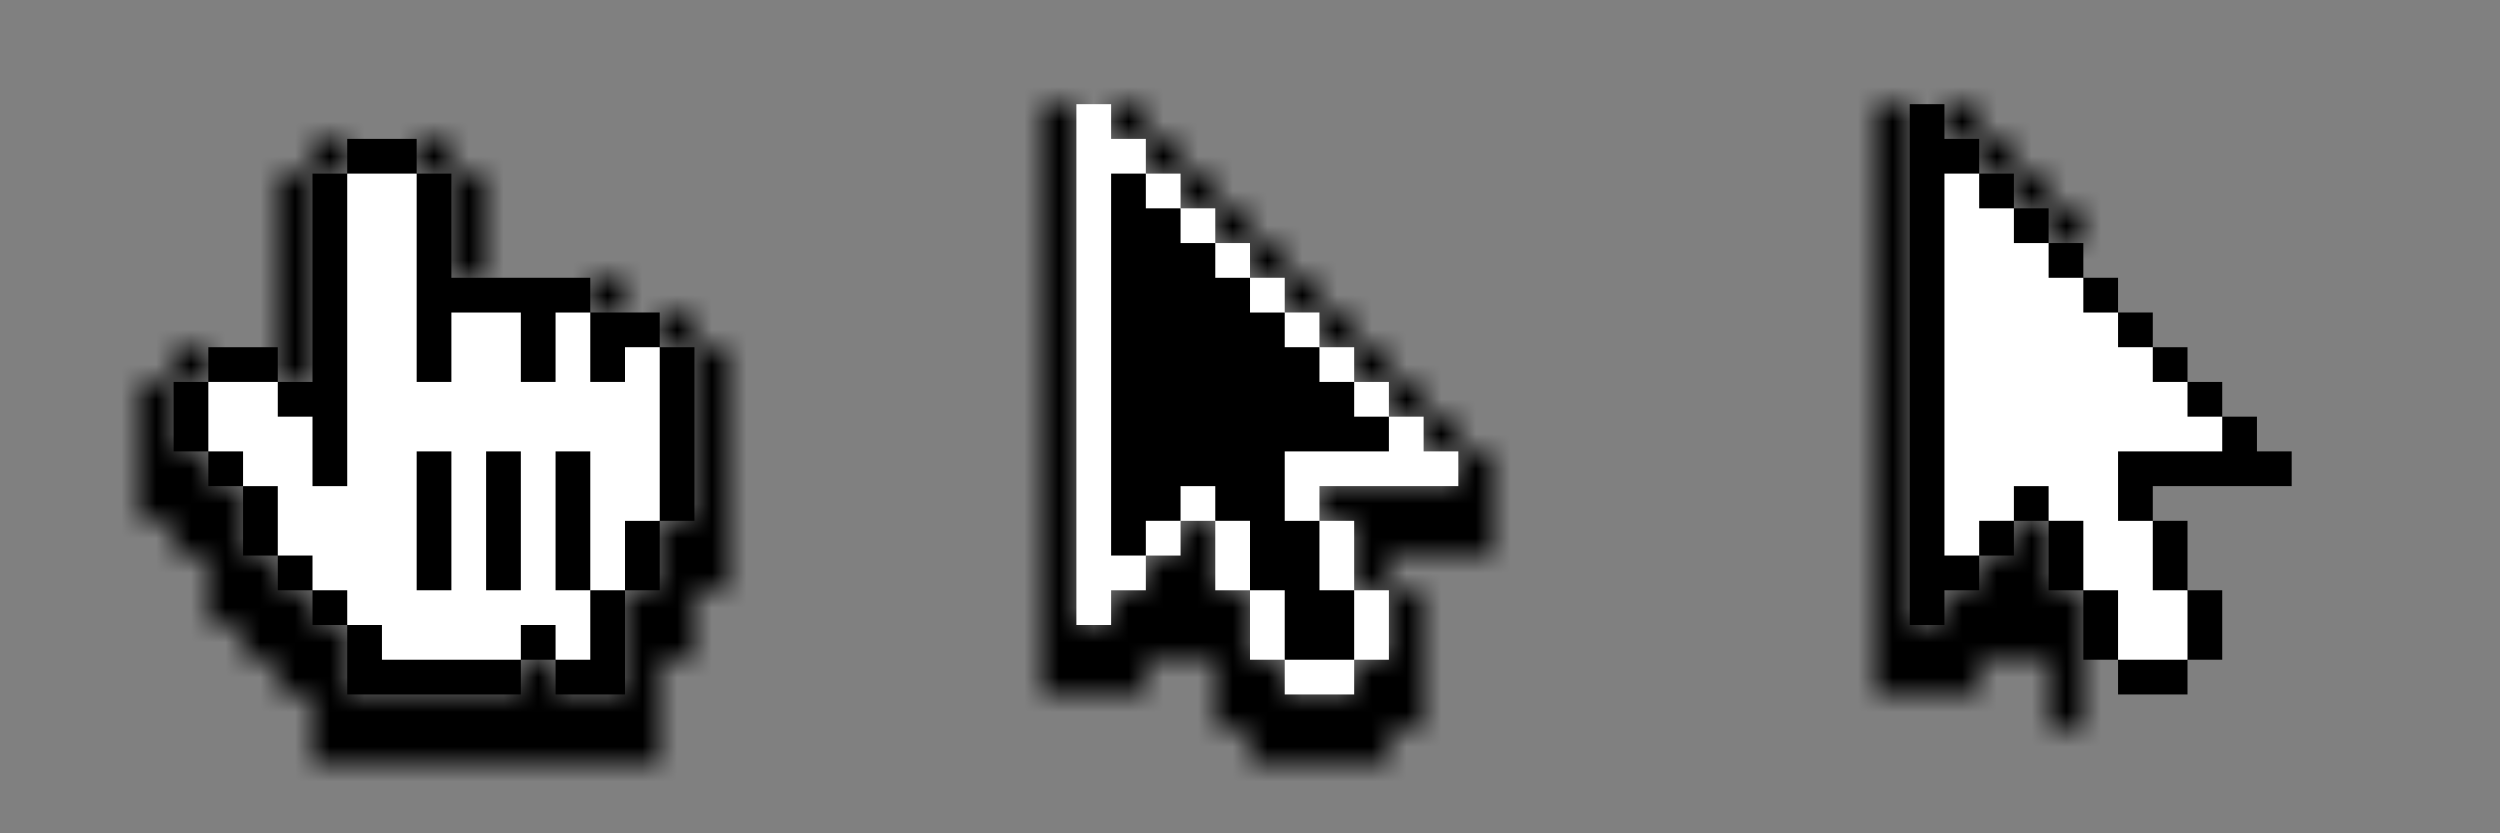 <?xml version="1.0" encoding="utf-8"?>
<!DOCTYPE svg PUBLIC "-//W3C//DTD SVG 1.1//EN" "http://www.w3.org/Graphics/SVG/1.1/DTD/svg11.dtd">
<svg version="1.1" xmlns="http://www.w3.org/2000/svg" xmlns:xlink="http://www.w3.org/1999/xlink" x="0px" y="0px"
     viewBox="0 0 72 24" xml:space="preserve">
     <rect x="0" y="0" width="72" height="24" fill="#808080" stroke="none"/>
     <defs>
         <symbol id='white-arrow-shadow'>
            <path fill="#F3F3F3" d="M1,3h1v1H1V3z"/>
            <path fill="#F3F3F3" d="M3,3h1v1H3V3z"/>
            <path fill="#DBDBDB" d="M1,4h1v1H1V4z"/>
            <path fill="#F3F3F3" d="M4,4h1v1H4V4z"/>
            <path fill="#CFCFCF" d="M1,5h1v13H1V5z"/>
            <path fill="#F3F3F3" d="M5,5h1v1H5V5z"/>
            <path fill="#F3F3F3" d="M6,6h1v1H6V6z"/>
            <path fill="#F3F3F3" d="M7,7h1v1H7V7z"/>
            <path fill="#F3F3F3" d="M8,8h1v1H8V8z"/>
            <path fill="#F3F3F3" d="M9,9h1v1H9V9z"/>
            <path fill="#F3F3F3" d="M10,10h1v1h-1V10z"/>
            <path fill="#F3F3F3" d="M11,11h1v1h-1V11z"/>
            <path fill="#F3F3F3" d="M12,12h1v1h-1V12z"/>
            <path fill="#F3F3F3" d="M13,13h1v1h-1V13z"/>
            <path fill="#646464" d="M9,14h1v1H9V14z"/>
            <path fill="#707070" d="M10,14h1v1h-1V14z"/>
            <path fill="#7C7C7C" d="M11,14h1v1h-1V14z"/>
            <path fill="#ABABAB" d="M12,14h1v1h-1V14z"/>
            <path fill="#E7E7E7" d="M13,14h1v1h-1V14z"/>
            <path fill="#585858" d="M5,15h1v1H5V15z"/>
            <path fill="#C3C3C3" d="M10,15h1v1h-1V15z"/>
            <path fill="#CFCFCF" d="M11,15h1v1h-1V15z"/>
            <path fill="#DBDBDB" d="M12,15h1v1h-1V15z"/>
            <path fill="#F3F3F3" d="M13,15h1v1h-1V15z"/>
            <path fill="#7C7C7C" d="M4,16h1v1H4V16z"/>
            <path fill="#949494" d="M5,16h1v1H5V16z"/>
            <path fill="#DBDBDB" d="M10,16h1v1h-1V16z"/>
            <path fill="#7C7C7C" d="M3,17h1v1H3V17z"/>
            <path fill="#C3C3C3" d="M4,17h1v1H4V17z"/>
            <path fill="#CFCFCF" d="M5,17h1v1H5V17z"/>
            <path fill="#888888" d="M6,17h1v1H6V17z"/>
            <path fill="#F3F3F3" d="M11,17h1v1h-1V17z"/>
            <path fill="#DBDBDB" d="M1,18h1v1H1V18z"/>
            <path fill="#ABABAB" d="M2,18h1v1H2V18z"/>
            <path fill="#C3C3C3" d="M3,18h1v1H3V18z"/>
            <path fill="#F3F3F3" d="M4,18h2v1H4V18z"/>
            <path fill="#B7B7B7" d="M6,18h1v1H6V18z"/>
            <path fill="#DBDBDB" d="M11,18h1v2h-1V18z"/>
            <path fill="#F3F3F3" d="M1,19h1v1H1V19z"/>
            <path fill="#E7E7E7" d="M2,19h1v1H2V19z"/>
            <path fill="#F3F3F3" d="M3,19h1v1H3V19z"/>
            <path fill="#DBDBDB" d="M6,19h1v1H6V19z"/>
            <path fill="#888888" d="M7,19h1v1H7V19z"/>
            <path fill="#888888" d="M10,19h1v1h-1V19z"/>
            <path fill="#F3F3F3" d="M6,20h1v1H6V20z"/>
            <path fill="#C3C3C3" d="M7,20h1v1H7V20z"/>
            <path fill="#888888" d="M8,20h2v1H8V20z"/>
            <path fill="#C3C3C3" d="M10,20h1v1h-1V20z"/>
            <path fill="#F3F3F3" d="M11,20h1v1h-1V20z"/>
            <path fill="#F3F3F3" d="M7,21h1v1H7V21z"/>
            <path fill="#DBDBDB" d="M8,21h2v1H8V21z"/>
            <path fill="#F3F3F3" d="M10,21h1v1h-1V21z"/>
        </symbol>
        <symbol id="white-arrow-main">
            <polygon points="13,14 13,13 12,13 12,12 11,12 11,11 10,11 10,10 9,10 9,9 8,9 8,8 7,8 7,7 6,7 6,6 5,6 5,5 4,5 4,4 3,4 3,3 
                2,3 2,18 3,18 3,17 4,17 4,16 5,16 5,15 6,15 6,17 7,17 7,19 8,19 8,20 10,20 10,19 11,19 11,17 10,17 10,15 9,15 9,14          "/>
            <path fill="#FFFFFF" d="M3,5h1v1h1v1h1v1h1v1h1v1h1v1h1v1h1v1H8v2h1v2h1v2H8v-2H7v-2H6v-1H5v1H4v1H3V5z"/>
        </symbol>
        <symbol id="hand-shadow">
            <path fill="#F3F3F3" d="M5,4h1v1H5V4z"/>
            <path fill="#F3F3F3" d="M8,4h1v1H8V4z"/>
            <path fill="#F3F3F3" d="M4,5h1v1H4V5z"/>
            <path fill="#F3F3F3" d="M9,5h1v1H9V5z"/>
            <path fill="#DBDBDB" d="M4,6h1v1H4V6z"/>
            <path fill="#DBDBDB" d="M9,6h1v1H9V6z"/>
            <path fill="#CFCFCF" d="M4,7h1v3H4V7z"/>
            <path fill="#CFCFCF" d="M9,7h1v1H9V7z"/>
            <path fill="#F3F3F3" d="M13,8h1v1h-1V8z"/>
            <path fill="#F3F3F3" d="M15,9h1v1h-1V9z"/>
            <path fill="#F3F3F3" d="M1,10h1v1H1V10z"/>
            <path fill="#C3C3C3" d="M4,10h1v1H4V10z"/>
            <path fill="#F3F3F3" d="M16,10h1v1h-1V10z"/>
            <path fill="#F3F3F3" d="M0,11h1v1H0V11z"/>
            <path fill="#DBDBDB" d="M16,11h1v1h-1V11z"/>
            <path fill="#DBDBDB" d="M0,12h1v2H0V12z"/>
            <path fill="#CFCFCF" d="M16,12h1v3h-1V12z"/>
            <path fill="#888888" d="M1,13h1v1H1V13z"/>
            <path fill="#F3F3F3" d="M0,14h1v1H0V14z"/>
            <path fill="#C3C3C3" d="M1,14h1v1H1V14z"/>
            <path fill="#7C7C7C" d="M2,14h1v1H2V14z"/>
            <path fill="#F3F3F3" d="M1,15h1v1H1V15z"/>
            <path fill="#B7B7B7" d="M2,15h1v1H2V15z"/>
            <path fill="#888888" d="M15,15h1v1h-1V15z"/>
            <path fill="#DBDBDB" d="M16,15h1v1h-1V15z"/>
            <path fill="#DBDBDB" d="M2,16h1v1H2V16z"/>
            <path fill="#888888" d="M3,16h1v1H3V16z"/>
            <path fill="#B7B7B7" d="M15,16h1v1h-1V16z"/>
            <path fill="#F3F3F3" d="M16,16h1v1h-1V16z"/>
            <path fill="#F3F3F3" d="M2,17h1v1H2V17z"/>
            <path fill="#C3C3C3" d="M3,17h1v1H3V17z"/>
            <path fill="#7C7C7C" d="M4,17h1v1H4V17z"/>
            <path fill="#888888" d="M14,17h1v1h-1V17z"/>
            <path fill="#DBDBDB" d="M15,17h1v1h-1V17z"/>
            <path fill="#F3F3F3" d="M3,18h1v1H3V18z"/>
            <path fill="#C3C3C3" d="M4,18h1v1H4V18z"/>
            <path fill="#7C7C7C" d="M5,18h1v1H5V18z"/>
            <path fill="#B7B7B7" d="M14,18h1v1h-1V18z"/>
            <path fill="#F3F3F3" d="M15,18h1v1h-1V18z"/>
            <path fill="#F3F3F3" d="M4,19h1v1H4V19z"/>
            <path fill="#B7B7B7" d="M5,19h1v1H5V19z"/>
            <path fill="#585858" d="M11,19h1v1h-1V19z"/>
            <path fill="#CFCFCF" d="M14,19h1v1h-1V19z"/>
            <path fill="#DBDBDB" d="M5,20h1v1H5V20z"/>
            <path fill="#949494" d="M6,20h1v1H6V20z"/>
            <path fill="#707070" d="M7,20h3v1H7V20z"/>
            <path fill="#888888" d="M10,20h1v1h-1V20z"/>
            <path fill="#9F9F9F" d="M11,20h1v1h-1V20z"/>
            <path fill="#888888" d="M12,20h1v1h-1V20z"/>
            <path fill="#949494" d="M13,20h1v1h-1V20z"/>
            <path fill="#DBDBDB" d="M14,20h1v1h-1V20z"/>
            <path fill="#F3F3F3" d="M5,21h1v1H5V21z"/>
            <path fill="#DBDBDB" d="M6,21h1v1H6V21z"/>
            <path fill="#CFCFCF" d="M7,21h3v1H7V21z"/>
            <path fill="#DBDBDB" d="M10,21h1v1h-1V21z"/>
            <path fill="#E7E7E7" d="M11,21h1v1h-1V21z"/>
            <path fill="#DBDBDB" d="M12,21h2v1h-2V21z"/>
            <path fill="#F3F3F3" d="M14,21h1v1h-1V21z"/>
        </symbol>
        <symbol id="hand-main">
            <polygon points="15,10 15,9 13,9 13,8 9,8 9,5 8,5 8,4 6,4 6,5 5,5 5,11 4,11 4,10 2,10 2,11 1,11 1,13 2,13 2,14 3,14 3,16 4,16 4,17 5,17 5,18 6,18 6,20 11,20 11,19 12,19 12,20 14,20 14,17 15,17 15,15 16,15 16,10"/>
            <path fill="#FFFFFF" d="M14,10v1h-1V9h-1v2h-1V9H9v2H8V5H6v9H5v-2H4v-1H2v2h1v1h1v2h1v1h1v1h1v1h4v-1h1v1h1v-2h-1v-4h1v4h1v-2h1v-5H14z M9,17H8v-4h1V17z M11,17h-1v-4h1V17z"/>
        </symbol>
        <symbol id="black-arrow-shadow">
            <path fill="#F3F3F3" d="M1,3h1v1H1V3z"/>
            <path fill="#F3F3F3" d="M3,3h1v1H3V3z"/>
            <path fill="#DBDBDB" d="M1,4h1v1H1V4z"/>
            <path fill="#F3F3F3" d="M4,4h1v1H4V4z"/>
            <path fill="#CFCFCF" d="M1,5h1v13H1V5z"/>
            <path fill="#F3F3F3" d="M5,5h1v1H5V5z"/>
            <path fill="#F3F3F3" d="M6,6h1v1H6V6z"/>
            <path fill="#F3F3F3" d="M7,7h1v1H7V7z"/>
            <path fill="#F3F3F3" d="M8,8h1v1H8V8z"/>
            <path fill="#F3F3F3" d="M9,9h1v1H9V9z"/>
            <path fill="#F3F3F3" d="M10,10h1v1h-1V10z"/>
            <path fill="#F3F3F3" d="M11,11h1v1h-1V11z"/>
            <path fill="#F3F3F3" d="M12,12h1v1h-1V12z"/>
            <path fill="#F3F3F3" d="M13,13h1v1h-1V13z"/>
            <path fill="#646464" d="M9,14h1v1H9V14z"/>
            <path fill="#707070" d="M10,14h1v1h-1V14z"/>
            <path fill="#7C7C7C" d="M11,14h1v1h-1V14z"/>
            <path fill="#ABABAB" d="M12,14h1v1h-1V14z"/>
            <path fill="#E7E7E7" d="M13,14h1v1h-1V14z"/>
            <path fill="#585858" d="M5,15h1v1H5V15z"/>
            <path fill="#C3C3C3" d="M10,15h1v1h-1V15z"/>
            <path fill="#CFCFCF" d="M11,15h1v1h-1V15z"/>
            <path fill="#DBDBDB" d="M12,15h1v1h-1V15z"/>
            <path fill="#F3F3F3" d="M13,15h1v1h-1V15z"/>
            <path fill="#7C7C7C" d="M4,16h1v1H4V16z"/>
            <path fill="#949494" d="M5,16h1v1H5V16z"/>
            <path fill="#DBDBDB" d="M10,16h1v1h-1V16z"/>
            <path fill="#7C7C7C" d="M3,17h1v1H3V17z"/>
            <path fill="#C3C3C3" d="M4,17h1v1H4V17z"/>
            <path fill="#CFCFCF" d="M5,17h1v1H5V17z"/>
            <path fill="#888888" d="M6,17h1v1H6V17z"/>
            <path fill="#F3F3F3" d="M11,17h1v1h-1V17z"/>
            <path fill="#DBDBDB" d="M1,18h1v1H1V18z"/>
            <path fill="#ABABAB" d="M2,18h1v1H2V18z"/>
            <path fill="#C3C3C3" d="M3,18h1v1H3V18z"/>
            <path fill="#F3F3F3" d="M4,18h2v1H4V18z"/>
            <path fill="#B7B7B7" d="M6,18h1v1H6V18z"/>
            <path fill="#DBDBDB" d="M11,18h1v2h-1V18z"/>
            <path fill="#F3F3F3" d="M1,19h1v1H1V19z"/>
            <path fill="#E7E7E7" d="M2,19h1v1H2V19z"/>
            <path fill="#F3F3F3" d="M3,19h1v1H3V19z"/>
            <path fill="#DBDBDB" d="M6,19h1v1H6V19z"/>
            <path fill="#888888" d="M7,19h1v1H7V19z"/>
            <path fill="#888888" d="M10,19h1v1h-1V19z"/>
            <path fill="#F3F3F3" d="M6,20h1v1H6V20z"/>
            <path fill="#C3C3C3" d="M7,20h1v1H7V20z"/>
            <path fill="#888888" d="M8,20h2v1H8V20z"/>
            <path fill="#C3C3C3" d="M10,20h1v1h-1V20z"/>
            <path fill="#F3F3F3" d="M11,20h1v1h-1V20z"/>
            <path fill="#F3F3F3" d="M7,21h1v1H7V21z"/>
            <path fill="#DBDBDB" d="M8,21h2v1H8V21z"/>
            <path fill="#F3F3F3" d="M10,21h1v1h-1V21z"/>
        </symbol>
        <symbol id="black-arrow-main">
            <polygon fill="#FFFFFF" points="13,14 13,13 12,13 12,12 11,12 11,11 10,11 10,10 9,10 9,9 8,9 8,8 7,8 7,7 6,7 6,6 5,6 5,5 4,5 4,4 3,4 3,3 2,3 2,18 3,18 3,17 4,17 4,16 5,16 5,15 6,15 6,17 7,17 7,19 8,19 8,20 10,20 10,19 11,19 11,17 10,17 10,15 9,15 9,14             "/>
            <path d="M3,5h1v1h1v1h1v1h1v1h1v1h1v1h1v1h1v1H8v2h1v2h1v2H8v-2H7v-2H6v-1H5v1H4v1H3V5z"/>
        </symbol>
        <filter id="opacity-mask-filter" filterUnits="userSpaceOnUse" x="0" y="0" width="60" height="24">          
            <feColorMatrix  type="matrix" values="-1 0 0 0 1  0 -1 0 0 1  0 0 -1 0 1  0 0 0 1 0" color-interpolation-filters="sRGB" result="source"/>
        </filter>
    </defs>
    <mask maskUnits="userSpaceOnUse" x="0" y="0" width="60" height="24" id="opacity-mask">
        <g filter="url(#opacity-mask-filter)">
            <use xlink:href="#hand-shadow" x="4" />
            <use xlink:href="#black-arrow-shadow" x="29" />
            <use xlink:href="#white-arrow-shadow" x="53" />
        </g>
    </mask>
    <rect mask="url(#opacity-mask)" width="72" height="24"/>
    <use xlink:href="#hand-main" x="4"/>
    <use xlink:href="#black-arrow-main" x="29" />
    <use xlink:href="#white-arrow-main" x="53" />
</svg>
